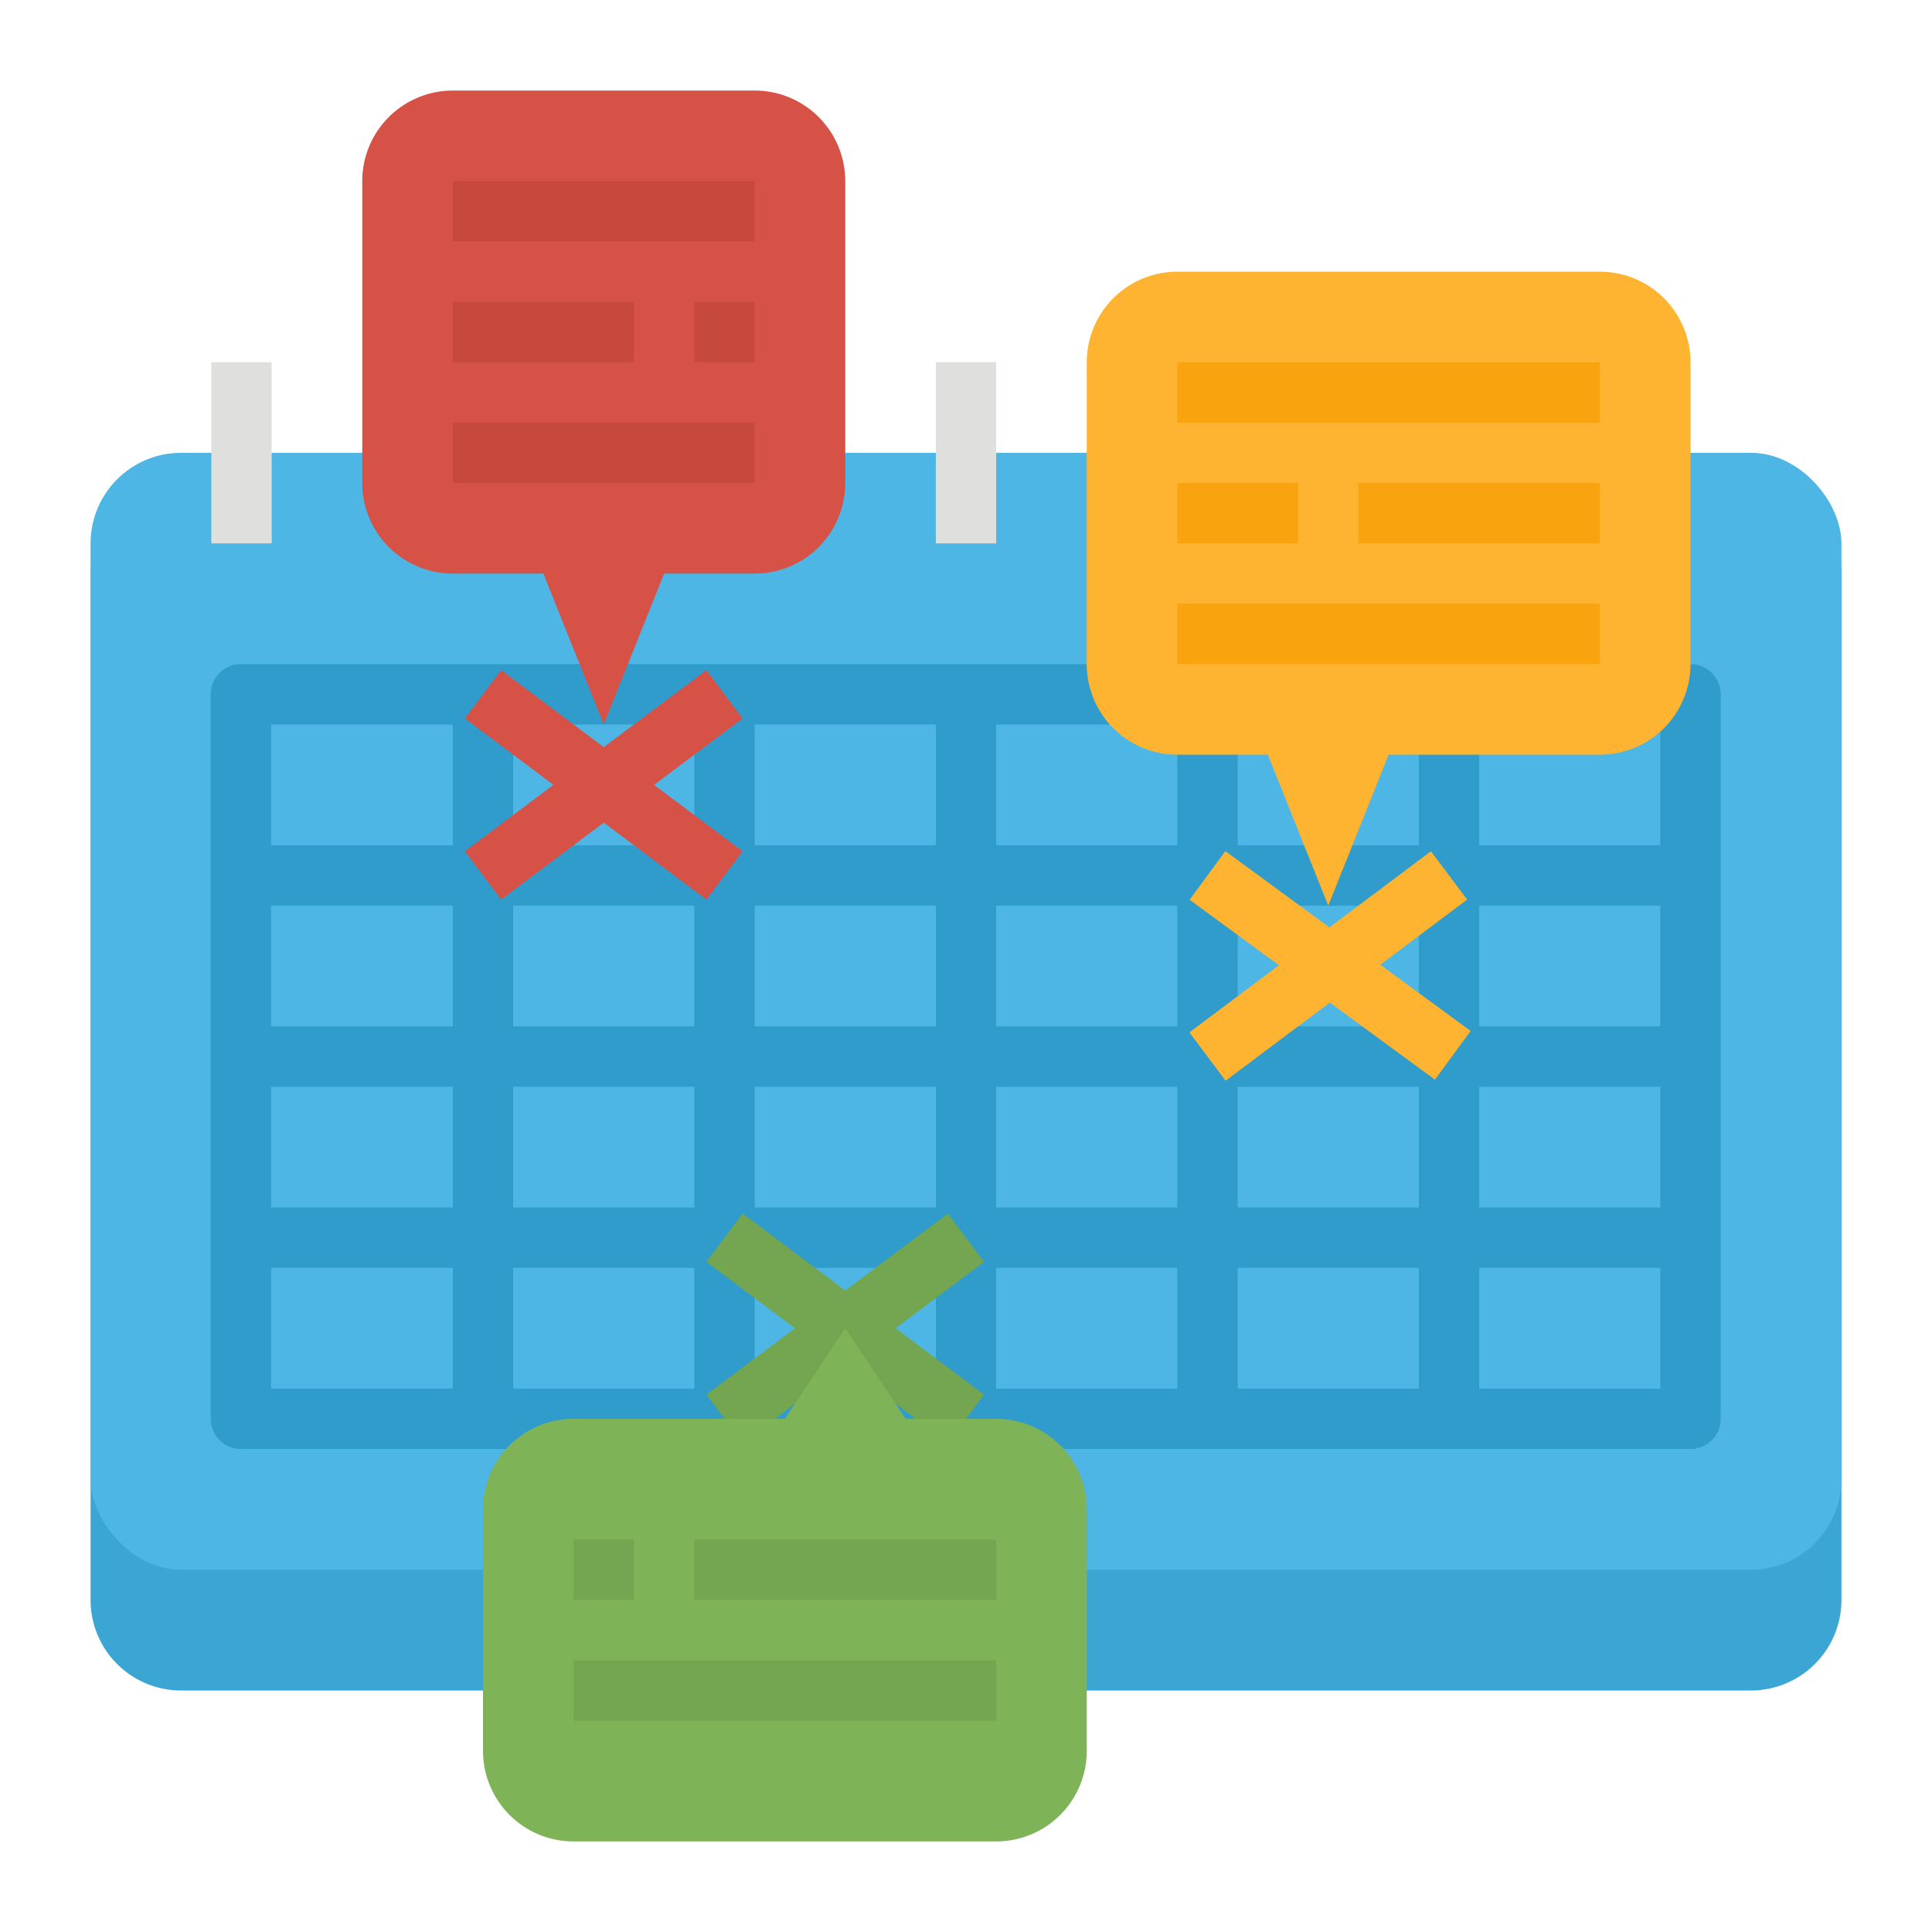 <svg height="512" viewBox="0 0 512 512" width="512" xmlns="http://www.w3.org/2000/svg"><g id="Flat"><path d="m464 152h-416c-13.255 0-24-13.255-24 0v272a24 24 0 0 0 24 24h416a24 24 0 0 0 24-24v-272c0-13.255-10.745 0-24 0z" fill="#3ba5d3"/><rect fill="#4db6e4" height="296" rx="24" width="464" x="24" y="120"/><path d="m248 96h16v48h-16z" fill="#dfdfdd"/><path d="m56 96h16v48h-16z" fill="#dfdfdd"/><path d="m448 176h-384.16a8 8 0 0 0 -8 8v192a8 8 0 0 0 8 8h384.16a8 8 0 0 0 8-8v-192a8 8 0 0 0 -8-8zm-8 48h-48v-32h48zm-192 64v32h-48v-32zm-48-16v-32h48v32zm64 16h48v32h-48zm0-16v-32h48v32zm64-32h48v32h-48zm0-16v-32h48v32zm-16 0h-48v-32h48zm-64 0h-48v-32h48zm-64 0h-48v-32h48zm0 16v32h-48v-32zm-64 32h-48.16v-32h48.16zm0 16v32h-48.16v-32zm16 0h48v32h-48zm48 48v32h-48v-32zm16 0h48v32h-48zm64 0h48v32h-48zm64 0h48v32h-48zm0-16v-32h48v32zm64-32h48v32h-48zm0-16v-32h48v32zm-272-80v32h-48.16v-32zm-48.16 144h48.16v32h-48.16zm320.16 32v-32h48v32z" fill="#2f9ccb"/><path d="m196.8 190.4-9.6-12.8-27.2 20.4-27.2-20.4-9.6 12.8 23.466 17.6-23.466 17.6 9.6 12.8 27.2-20.4 27.2 20.4 9.6-12.8-23.466-17.6z" fill="#d65246"/><path d="m389.73 273.216-23.941-17.557 23.011-17.259-9.6-12.8-26.895 20.171-27.575-20.222-9.46 12.902 23.66 17.351-23.73 17.798 9.6 12.8 27.613-20.71 27.857 20.428z" fill="#ffb431"/><path d="m260.8 334.4-9.6-12.8-27.2 20.4-27.2-20.4-9.6 12.8 23.466 17.6-23.466 17.6 9.6 12.8 27.2-20.4 27.2 20.4 9.6-12.8-23.466-17.6z" fill="#74a550"/><path d="m200 152h-24l-16 40-16-40h-24a24 24 0 0 1 -24-24v-80a24 24 0 0 1 24-24h80a24 24 0 0 1 24 24v80a24 24 0 0 1 -24 24z" fill="#d65246"/><path d="m424 200h-56l-16 40-16-40h-24a24 24 0 0 1 -24-24v-80a24 24 0 0 1 24-24h112a24 24 0 0 1 24 24v80a24 24 0 0 1 -24 24z" fill="#ffb431"/><path d="m152 376h56l16-24 16 24h24a24 24 0 0 1 24 24v64a24 24 0 0 1 -24 24h-112a24 24 0 0 1 -24-24v-64a24 24 0 0 1 24-24z" fill="#7eb357"/><g fill="#c7483c"><path d="m120 48h80v16h-80z"/><path d="m120 112h80v16h-80z"/><path d="m120 80h48v16h-48z"/><path d="m184 80h16v16h-16z"/></g><path d="m312 96h112v16h-112z" fill="#f9a40f"/><path d="m312 160h112v16h-112z" fill="#f9a40f"/><path d="m312 128h32v16h-32z" fill="#f9a40f"/><path d="m360 128h64v16h-64z" fill="#f9a40f"/><path d="m152 440h112v16h-112z" fill="#74a550"/><path d="m152 408h16v16h-16z" fill="#74a550"/><path d="m184 408h80v16h-80z" fill="#74a550"/></g></svg>